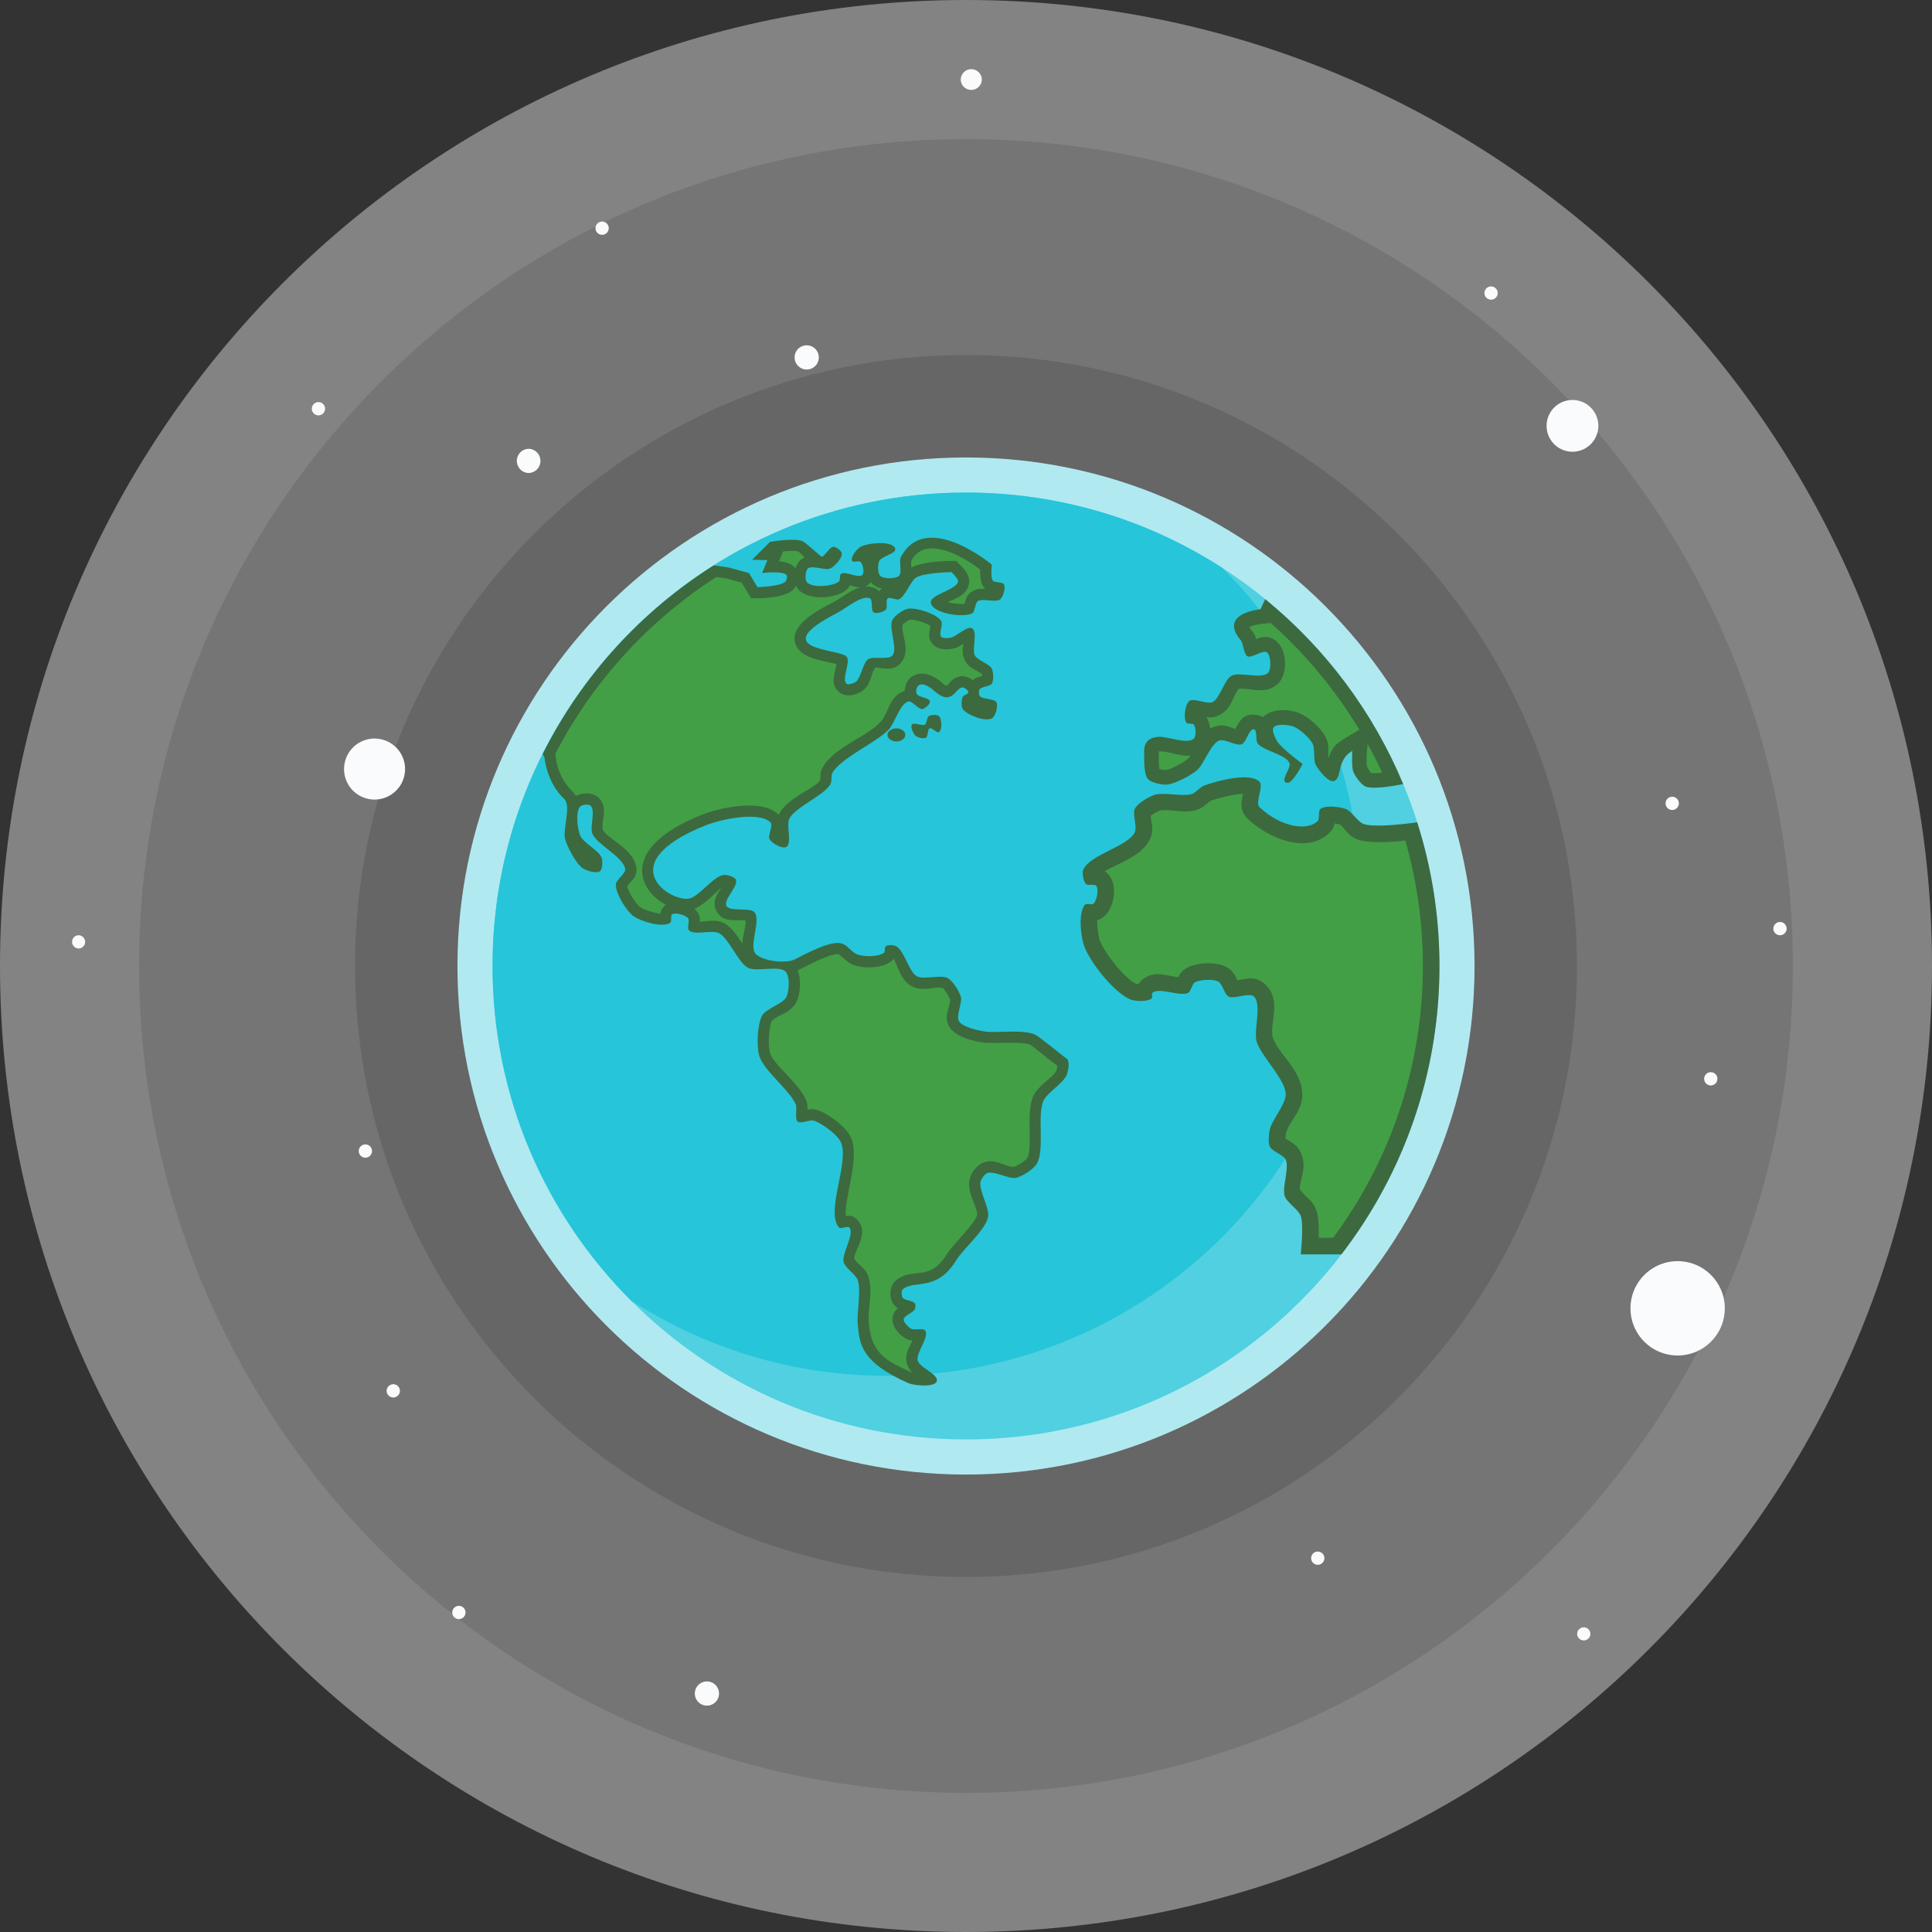 <?xml version="1.0" standalone="no"?><!DOCTYPE svg PUBLIC "-//W3C//DTD SVG 1.1//EN" "http://www.w3.org/Graphics/SVG/1.1/DTD/svg11.dtd"><svg class="icon" width="200px" height="200.00px" viewBox="0 0 1024 1024" version="1.1" xmlns="http://www.w3.org/2000/svg"><rect x="0" y="0" width="1024" height="1024" fill="#333333" stroke="none"/><path d="M512 0c282.772 0 512 229.228 512 512S794.772 1024 512 1024 0 794.772 0 512 229.228 0 512 0z" fill="#838383" /><path d="M73.74 512c0 242.042 196.228 438.26 438.26 438.26 242.054 0 438.26-196.22 438.26-438.26S754.054 73.74 512 73.74C269.968 73.74 73.74 269.96 73.74 512z" fill="#757575" /><path d="M188.17 512c0 178.842 144.992 323.83 323.83 323.83 178.858 0 323.83-144.988 323.83-323.83S690.856 188.17 512 188.17c-178.838 0-323.83 144.986-323.83 323.83z" fill="#666666" /><path d="M781.542 512.004c0 148.862-120.68 269.538-269.546 269.538-148.862 0-269.538-120.674-269.538-269.538s120.674-269.538 269.538-269.538c148.866 0.002 269.546 120.676 269.546 269.538z" fill="#B1E9F1" /><path d="M762.936 512.004c0 138.588-112.35 250.938-250.942 250.938-138.588 0-250.938-112.35-250.938-250.938s112.35-250.938 250.938-250.938c138.592 0.002 250.942 112.352 250.942 250.938z" fill="#50D0E0" /><path d="M334.33 689.212c-45.276-45.392-73.272-108.026-73.272-177.208 0-138.586 112.35-250.938 250.938-250.938 50.1 0 96.764 14.686 135.938 39.98 45.286 45.396 73.286 108.04 73.286 177.222 0 138.588-112.35 250.932-250.942 250.932-50.1 0-96.77-14.69-135.948-39.988z" fill="#26C5D9" /><path d="M299.068 423.494c3.89 3.662-1.016 16.246 0.494 21.372 1.278 4.328 5.694 12.878 9.442 15.402 1.882 1.268 7.114 2.83 8.942 1.494 1.42-1.04 1.534-5.286 0.998-6.958-1.268-3.93-9.896-8.096-11.436-11.926-1.438-3.574-2.602-12.566 0-15.41 0.926-1.012 4.426-1.384 5.47-0.494 2.842 2.428-0.48 11.476 0.99 14.906 2.532 5.9 16.804 12.494 17.394 18.888 0.22 2.332-4.91 5.602-4.97 7.95-0.12 4.836 5.506 14.086 9.442 16.9 4.01 2.858 15.288 6.204 19.384 3.476 0.954-0.638 0.028-3.866 0.998-4.476 1.834-1.156 7.032 0.342 8.444 1.988 1.048 1.234-0.64 5.31 0.494 6.464 2.804 2.844 12.37-0.366 15.902 1.49 5.31 2.786 10.102 15.58 15.402 18.384 4.422 2.336 16.25-1.434 19.884 1.992 2.446 2.298 1.924 10.376 0.498 13.414-1.732 3.688-10.994 6.35-12.92 9.94-2.528 4.72-3.004 16.23-1.49 21.366 2.282 7.748 16.406 18.334 19.38 25.844 0.828 2.094-0.734 7.494 0.99 8.946 1.618 1.362 6.436-1.14 8.452-0.498 4.386 1.384 12.458 7.27 14.414 11.43 4.804 10.234-8.306 36.6-0.998 45.222 0.888 1.044 4.584-1.04 5.47 0 3.014 3.55-4.156 13.876-2.982 18.388 0.756 2.91 6.464 6.602 7.448 9.442 1.916 5.516-0.54 17.54 0 23.354 0.954 10.266 1.466 20.12 26.838 31.31 3.454 1.524 17.064 2.542 14.912-2.484-1.352-3.152-8.984-6.148-9.942-9.442-1.144-3.934 6.28-12.512 3.976-15.906-1.054-1.554-5.818-0.064-7.454-0.99-1.388-0.784-4.1-3.386-3.98-4.97 0.156-2.02 5.154-3.616 5.968-5.466 0.298-0.684 0.404-2.35 0-2.982-0.956-1.498-5.342-1.594-6.458-2.982-0.7-0.87-0.842-3.74 0-4.476 6.052-5.324 17.872 1.648 28.322-15.402 3.714-6.06 15.388-15.914 16.9-22.86 1.026-4.714-5.062-14.184-3.976-18.884 0.32-1.38 2.162-3.954 3.482-4.476 3.624-1.43 11.594 3.336 15.402 2.488 3.226-0.718 9.24-4.614 10.936-7.45 4.29-7.186 0.096-25.646 3.482-33.3 1.888-4.266 10.758-9.556 12.42-13.914 0.75-1.974 1.732-7.242 0-8.452-4-2.786-2.204-1.992-15.406-11.924-5.58-4.196-20.914-1.512-27.828-2.484-3.698-0.522-11.93-2.298-13.914-5.466-1.722-2.744 1.846-9.794 0.99-12.924-0.798-2.922-4.306-8.454-6.954-9.936-3.588-2.006-12.828 1.032-16.406-0.994-4.196-2.372-6.662-13.656-10.932-15.902-1.21-0.638-4.37-0.824-5.46 0-0.724 0.544-0.284 2.922-0.998 3.476-2.938 2.3-11.65 2.306-14.908 0.496-7.092-3.936-4.1-11.936-32.302 2.982-4.664 2.464-17.372 0.962-20.872-2.982-3.628-4.092 2.95-17.62-0.494-21.866-2.414-2.968-13.078-0.114-14.912-3.476-1.768-3.244 6.514-10.556 4.972-13.914-0.718-1.576-4.742-2.694-6.464-2.488-5.402 0.656-12.636 10.994-17.89 12.424-9.566 2.612-42.922-18.28 8.454-38.762 7.97-3.174 28.258-7.596 34.29-1.49 1.572 1.594-1.668 7.038-0.498 8.948 1.278 2.084 6.95 5.388 8.946 3.972 3.06-2.158-0.262-11.594 1.49-14.906 3.336-6.312 18.33-12.182 21.866-18.384 0.75-1.316 0.214-4.668 0.994-5.964 4.838-8.054 23.322-16.076 29.82-22.862 3.148-3.284 6.006-13.844 10.432-14.906 2.052-0.494 5.364 4.284 7.458 3.972 1.388-0.206 4.16-2.578 3.976-3.972-0.266-1.988-6.002-2.222-6.962-3.98-1.14-2.098 0.504-9.442 9.45-1.49 8.948 7.948 10.862-1.178 14.404-1.988 1.044-0.234 3.436 1.42 3.476 2.488 0.036 0.966-2.566 1.604-2.972 2.484-0.688 1.462-0.954 5.154 0 6.458 2.378 3.27 11.824 6.864 15.402 4.972 1.948-1.03 3.46-6.474 2.488-8.448-1.058-2.158-7.594-1.498-8.952-3.476-0.494-0.72-0.47-2.748 0-3.482 0.958-1.498 5.502-1.48 6.464-2.982 1.068-1.672 0.876-6.162 0-7.95-1.246-2.542-7.568-4.484-8.942-6.958-1.758-3.166 1.636-12.584-1.494-14.412-2.69-1.57-8.352 4.49-11.43 4.972-1.234 0.192-4.132 0.426-4.972-0.496-1.416-1.566 1.21-6.71 0-8.446-2.648-3.808-12.796-7.064-17.394-6.464-2.566 0.338-7.256 3.67-8.444 5.964-2.17 4.196 3.07 15.302 0 18.884-2.126 2.478-10.252 0.11-12.92 1.988-2.776 1.95-3.734 9.914-6.464 11.93-1.02 0.75-3.99 1.796-4.97 0.99-2.782-2.282 2.52-11.834 0-14.408-4.15-4.25-43.504-3.28-4.468-23.36 4.104-2.112 12.726-9.446 16.89-7.454 1.74 0.834 0.338 6.458 1.992 7.454 1.416 0.858 5.328-0.284 6.46-1.49 1.036-1.104-0.202-5.034 0.99-5.964 1.182-0.92 4.59 1.098 5.964 0.494 3.326-1.452 5.966-9.356 8.944-11.426 3.93-2.73 18.888-2.982 18.888-2.982s3.698 3.468 3.478 4.972c-0.66 4.55-15.378 6.932-14.408 11.43 1.192 5.506 16.78 7.902 21.862 5.466 1.604-0.77 1.52-5.444 2.978-6.464 2.45-1.714 9.652 0.948 11.934-0.994 1.562-1.324 2.968-6.152 1.984-7.948-0.756-1.38-5.006-0.738-5.964-1.988-1.284-1.682-0.496-8.448-0.496-8.448s-34.872-29.242-48.204-3.976c-1.168 2.208 0.858 8.264-0.994 9.936-1.842 1.668-8.126 1.7-9.936 0-1.448-1.362-1.324-6.134-0.5-7.948 1.1-2.418 9.232-3.918 8.444-6.46-1.358-4.398-14.312-3.156-18.38-0.994-1.924 1.022-5.438 5.512-4.472 7.454 0.5 1.012 3.666-0.284 4.472 0.498 1.26 1.224 2.172 5.654 0.99 6.954-1.92 2.12-9.304-2.414-11.424-0.494-0.762 0.688-0.198 3.33-0.998 3.976-3.29 2.648-13.964 3.542-16.896 0.494-1.296-1.346-1-6.336 0.494-7.454 2.386-1.788 9.262 1.332 11.93 0 2.226-1.114 6.294-5.49 5.964-7.954-0.188-1.402-3.056-3.522-4.472-3.478-1.494 0.046-3.354 2.978-4.468 3.976-2.342 2.094-0.174 2.314-10.84-6.354-3.542-2.878-18.242-0.238-18.242-0.238l-9.478 9.474 8.058 0.238-2.798 6.816s10.674-1.338 12.92 0.994c0.606 0.632 0.106 2.84-0.498 3.482-2.608 2.762-14.908 2.982-14.908 2.982l-4.472-7.458-10.936-2.978-7.67-1.098c-38.614 24.358-70.112 58.928-90.704 99.948l0.972 2.03c-0.004-0.002 1.008 13.008 10.436 21.864z" fill="#3D693E" /><path d="M427.92 588.236c1.474-0.362 2.996-0.594 5.118 0.074 6.002 1.896 15.292 8.824 17.986 14.554 4.93 10.478-3.852 33.374-2.69 41.648 2.214-0.298 4.256-0.17 6.318 2.254 6.02 7.082-1.772 15.516-1.924 20.294 1.746 3.12 5.836 4.728 7.472 9.434 2.736 7.892-0.426 16.956 0.298 24.752 1.476 15.866 8.586 19.93 23.268 26.412-1.302-1.196-2.416-2.694-3.038-4.834-1.438-4.948 1.26-8.8 2.972-12.328-1.104-0.036-2.268-0.27-3.678-1.068-3.51-1.984-7.288-6.374-6.968-10.584 0.212-2.748 1.378-4.242 2.858-5.41a7.838 7.838 0 0 1-2.052-1.842c-2.702-3.348-2.606-9.74 0.696-12.644 8.942-7.866 17.978 0.982 27.18-14.046 3.07-5.002 15.192-16.548 16.144-20.91 0.336-4.402-5.622-11.816-3.94-19.082 0.766-3.306 3.898-7.384 7.074-8.64 6.552-2.594 11.852 2.272 16.296 2.212 1.676-0.376 6.216-3.29 7.136-4.704 3.092-5.186-0.778-23.78 3.148-32.664 2.556-5.786 10.766-10.226 12.304-13.62 0.208-0.54 0.46-1.704 0.55-2.634-4.696-3.426-9.36-7.434-13.986-10.912-2.886-2.176-20.468-0.696-25.096-1.35-5.776-0.816-14.842-2.992-18.1-8.186-3.5-5.584 0.37-10.276 0.298-14.496-0.412-1.512-2.886-5.498-3.84-6.208-4.232-1.2-10.762 2.232-16.726-1.136-5.754-3.252-7.234-10.912-9.374-14.426-0.352 0.514-0.82 1.012-1.462 1.512-4.894 3.812-16.072 3.976-21.422 1.01-2.698-1.498-3.728-3.096-5.886-4.696-2.546-1.882-18.636 6.606-20.776 7.738a12.332 12.332 0 0 1-1.31 0.59c1.988 5.072 1.396 12.378-0.568 16.57-2.95 6.28-10.304 7.032-13.066 10.22-1.772 3.314-2.086 13.3-1.026 16.892 1.924 6.52 15.68 16.432 19.204 25.338 0.758 1.906 0.724 3.446 0.608 4.916z m-34.538-88.134c0.338-4.494 1.992-9.008 1.8-12.16-4.81-0.778-11.824 1.49-15.344-4.96-2.702-4.952 0.124-8.75 2.416-12.264-3.628 2.654-8.898 8.998-14.256 10.912 0.436 0.358 0.824 0.734 1.164 1.128 1.804 2.112 1.856 3.876 1.698 5.784 3.72-0.064 8.462-1.584 12.952 0.774 3.856 2.028 6.962 6.654 9.57 10.786z m-40.324-20.486c-14.94-7.738-24.84-30.286 18.856-47.7 10.048-4.004 32.24-8.718 40.696-0.156 0.044 0.05 0.092 0.094 0.132 0.142 0.11-0.242 0.226-0.49 0.358-0.734 4.472-8.47 18.958-13.298 21.584-17.632 0.47-2.612-0.208-4.27 1.434-7 6.478-10.78 22.598-15.53 30.62-23.91 4.042-4.22 4.668-14.064 12.796-16.428-0.096-7.486 8.842-13.982 19.764-4.28 0.426 0.382 1.544 1.306 2.272 1.64 2.126-1.416 2.636-3.996 6.886-4.966 2.368-0.546 5.058 0.296 7.152 1.896 1.498-1.362 3.144-1.622 4.938-2.144 0.032-0.454 0.084-0.796 0.216-0.71-2.656-2.64-6.716-2.832-9.198-7.304-1.792-3.22-1.362-6.308-0.994-9.158-1.63 1.154-3.43 2.318-5.836 2.694-3.472 0.544-7.742 0.426-10.276-2.368-3.152-3.472-1.74-6.446-1.31-9.758-2.566-1.742-8.736-3.546-10.78-3.284-1.036 0.27-3.578 2.08-3.958 2.46-1.068 5.154 4.708 13.844-0.916 20.394-4.462 5.2-10.226 2.228-13.578 2.598-2.516 3.27-1.98 8.69-6.784 12.226-3.276 2.416-8.87 3.57-12.228 0.816-5.414-4.436-2.168-10.266-1.552-14.958-2.214-0.632-5.488-1.222-6.982-1.58-5.474-1.296-12.956-3.304-14.834-9.382-3.128-10.138 13.03-18.146 19.942-21.7 4.278-2.2 9.318-6.588 14.564-8.032-1.896 0.022-3.798-0.6-5.65-1.086-0.352 0.898-0.948 1.746-2.006 2.602-5.63 4.522-19.632 5.434-24.868-0.01a7.88 7.88 0 0 1-1.558-2.41 8.21 8.21 0 0 1-1.3 1.87c-3.756 3.98-13.836 4.836-19.218 4.836h-3.354l-4.97-8.286-8.282-2.264-5.136-0.734c-36.154 23.246-65.7 55.672-85.434 93.862l0.168 0.352 0.096 1.06c0.578 6.354 3.968 13.744 8.6 18.094 0.888 0.834 1.57 1.74 2.09 2.698 3.508-1.896 8.754-1.854 11.608 0.582 6.002 5.114 1.772 12.352 2.594 17.08 2.232 5.158 16.896 10.378 17.848 20.67 0.462 4.948-2.772 6.584-4.86 9.488 0.664 3.234 4.798 9.612 6.872 11.092 1.732 1.232 7.306 3.178 10.776 3.422 0.252-1.746 0.898-3.276 3-4.6z m105.382-168.75a9.92 9.92 0 0 1 5.18 0.94c0.97 0.462 1.704 0.99 2.264 1.566a8.616 8.616 0 0 1 1.674-1.38c-2.008-0.458-3.808-1.272-5.072-2.46a7.374 7.374 0 0 1-0.87-0.99l-0.134 0.15c-0.998 1.1-2.014 1.782-3.042 2.174z m24.592-10.108c5.13-2.702 15.902-3.446 21.274-3.446h2.452l1.626 1.626c2.68 2.542 5.832 6.158 5.258 10.116-0.906 6.222-6.784 7.998-11.32 10.074 2.86 0.774 6.638 1.186 8.926 0.948 0.668-2.322 0.82-4.366 3.574-6.29 2.662-1.864 5.094-1.838 7.434-1.582a9.042 9.042 0 0 1-0.792-0.912c-1.698-2.222-2.084-6.032-1.96-9.396-10.014-7.646-29.21-18.26-36.49-4.714-0.156 1.19-0.078 2.386 0.018 3.576z m-61.392 0.49c0.6-1.946 1.636-3.66 3.082-4.742 0.61-0.458 1.21-0.812 1.8-1.076-1.122-1.064-2.24-2.144-3.372-3.084-1.366-0.536-4.874-0.394-8.122-0.082l-2.154 5.24c3.258 0.284 6.34 1.136 8.236 3.116 0.194 0.202 0.368 0.408 0.53 0.628z" fill="#429F46" /><path d="M475.102 386.038c-2.6 0-4.714 1.558-4.714 3.476 0 1.92 2.112 3.478 4.714 3.478 2.612 0 4.724-1.558 4.724-3.478 0-1.918-2.112-3.476-4.724-3.476zM490.266 384.05c-1.456 0.948-5.936-1.41-6.954 0-0.92 1.28 0.796 4.934 1.984 5.966 1.048 0.912 4.25 1.664 5.466 0.994 1.172-0.652 0.76-4.444 1.988-4.972 1.232-0.528 3.858 2.74 4.966 1.988 1.756-1.186 1.498-6.954 0-8.452-0.962-0.966-4.32-0.742-5.466 0-1.026 0.67-0.958 3.812-1.984 4.476zM657.61 339.324c1.476 1.744 1.53 7.26 3.482 8.446 2.268 1.38 8.352-3.628 10.432-1.982 2.148 1.694 2.45 9.006 0.504 10.93-3.458 3.414-15.154-0.898-19.388 1.494-3.724 2.098-6.098 12.032-9.936 13.91-2.79 1.37-10.048-2.496-12.424-0.494-2.204 1.854-3.106 9.048-1.49 11.424 0.572 0.848 3.34 0.192 3.972 0.998 1.146 1.47 1.348 6.176 0 7.454-3.344 3.17-13.784-1.174-18.384-0.994-2.814 0.11-8.182 0.98-7.954 7.948 0.118 3.638-0.376 11.65 1.988 14.414 1.69 1.974 7.35 3.174 9.936 2.982 4.38-0.32 12.502-4.682 15.906-7.454 3.856-3.134 7.316-14.05 11.924-15.902 2.808-1.126 9.104 3.062 11.93 1.988 2.396-0.908 3.918-8.282 6.454-7.954 1.916 0.248 0.842 5.91 1.996 7.458 2.964 3.98 15.022 5.836 16.892 10.436 0.962 2.372-3.802 7.742-2.484 9.936 0.262 0.436 1.502 0.668 1.984 0.494 2.928-1.036 7.458-9.936 7.458-9.936s-11.068-8.108-13.422-11.928c-1.012-1.64-3.124-5.898-1.984-7.454 1.544-2.106 7.976-1.378 10.436-0.494 3.312 1.188 8.988 6.234 10.436 9.442 1.13 2.516 0.168 8.512 1.494 10.93 1.566 2.86 6.996 9.856 9.936 8.448 4.17-1.992 0.994-10.93 9.44-15.902 0 0-0.476 8.376 0.496 10.932 0.912 2.396 4.118 6.928 6.464 7.954 4.59 2.006 19.996-1.274 19.996-1.274-16.016-38.446-41.314-72.04-73.108-98.006l-2.55 5.36c0.004-0.002-22.536 2.076-10.432 16.396z" fill="#3D693E" /><path d="M654.696 386.35c2.272-4 4.228-8.346 10.862-7.486 1.63 0.21 2.9 0.66 3.894 1.278 4.324-4.642 13.052-4.362 18.6-2.374 5.314 1.906 12.552 8.394 14.876 13.542 1.956 4.344 0.684 7.454 1.228 10.39l0.068 0.124c1.132-3.852 2.556-6.968 8.6-10.522l7.668-4.518a244.272 244.272 0 0 0-47.232-56.798l-0.122 0.266-4.368 0.38c-1.366 0.134-4.892 0.854-6.642 1.792 0.422 0.71 1.068 1.53 1.388 1.906a10.56 10.56 0 0 1 2.292 4.43c3.28-1.278 6.514-2.19 10.51 0.962 5.846 4.618 6.418 17.288 1.144 22.494-6.624 6.542-14.746 2.108-20.936 2.896-3.312 4.106-3.642 10.634-10.418 13.954-2.596 1.268-4.708 1.334-6.692 1.016 1.09 1.722 1.754 3.904 1.97 6.168 0.596-0.344 1.228-0.656 1.916-0.93 4.862-1.958 7.858-0.088 11.394 1.03z m70.18 8.022l-0.408 4.072c-0.114 1.924-0.292 6.244 0.006 7.706 0.37 0.936 2.02 3.268 2 3.486 1.178 0.288 3.538 0.174 6.116-0.11a241.628 241.628 0 0 0-7.714-15.154z m-93.874 6.074c-5.558 0.604-11.354-2.264-16.314-2.208a6.894 6.894 0 0 0-0.532 0.036c0.056 1.93-0.106 6.79 0.334 9.274 1.09 0.342 2.626 0.618 3.286 0.594 2.63-0.196 9.53-4.054 11.54-5.684 0.624-0.59 1.178-1.27 1.686-2.012z" fill="#429F46" /><path d="M751.128 435.828s-21.702 3.23-28.412 0.902c-2.918-1.016-6.548-6.894-9.446-7.954-3.148-1.148-10.79-2.09-13.416 0-1.296 1.032-0.278 5.332-1.494 6.46-5.796 5.406-19.552 3.1-30.814-7.454-2.446-2.296 2.35-11.022 0-13.418-5.14-5.246-22.39-0.444-29.32 1.988-1.856 0.652-4.59 3.864-6.454 4.476-4.728 1.544-15.168-1.086-19.882 0.49-3.042 1.016-9.104 4.54-10.432 7.458-1.288 2.826 1.41 9.658 0 12.424-3.836 7.528-24.268 12.004-27.336 19.878-0.696 1.768 0.138 6.122 1.494 7.454 0.994 0.97 4.66-0.142 5.466 0.994 1.384 1.952 0.234 7.794-1.494 9.442-0.816 0.778-3.712-0.33-4.472 0.5-3.692 4.03-2.336 16.716-0.494 21.862 3.144 8.79 15.778 24.614 24.35 28.326 2.624 1.136 9.286 1.396 11.43-0.494 0.568-0.5-0.084-2.492 0.494-2.982 3.604-3.052 14.748 2.272 18.888 0 1.42-0.78 2.066-4.66 3.476-5.466 2.694-1.554 9.644-1.892 12.42-0.5 2.158 1.082 3.336 6.83 5.472 7.954 2.968 1.562 10.972-2.294 13.414 0 4.352 4.092-0.18 18.118 1.494 23.85 2.232 7.632 15.068 19.888 15.406 27.832 0.214 5.168-7.372 13.826-8.448 18.884-0.466 2.186-0.958 6.928 0 8.946 1.168 2.48 7.312 4.468 8.448 6.96 2.012 4.406-2.062 14.792-0.494 19.384 1.076 3.174 7.326 7.27 8.444 10.432 1.698 4.8 0 20.372 0 20.372h21.558c32.56-42.322 51.966-95.296 51.966-152.822a250.96 250.96 0 0 0-11.812-76.178z" fill="#3D693E" /><path d="M581.566 487.672c-0.142 3.574 0.622 8.728 1.328 10.702 2.288 6.396 13.294 20.502 19.356 23.136 0.244 0.078 0.606 0.138 1.028 0.18 0.48-0.774 1.114-1.512 1.946-2.218 6.674-5.644 13.194-2.098 19.264-1.53 0.912-1.85 1.88-3.398 4.39-4.842 5.268-3.038 15.292-3.476 20.74-0.746 3.912 1.956 4.81 4.426 6.194 7.206 4.952-0.692 9.616-2.634 14.766 2.204 8.902 8.356 2.372 19.946 3.918 27.784 2.57 8.802 15.208 17.206 15.75 29.92 0.404 9.46-6.844 14.464-8.632 21.092-0.138 0.654-0.302 1.842-0.352 2.876 3.088 2.13 6.084 2.914 8.2 7.558 3.656 8.022-0.842 14.418-0.508 19.438 2.634 3.976 6.702 5.332 8.74 11.088 1.232 3.476 1.406 9.148 1.2 14.518h7.706c30.98-41.764 47.554-91.932 47.554-144.04 0-22.508-3.116-44.868-9.276-66.482-8.562 0.926-19.476 1.438-25.032-0.49-5.594-1.934-6.666-5.664-9.598-8-0.586-0.214-1.718-0.436-2.892-0.572-0.352 1.776-1.094 3.43-3 5.208-12.25 11.416-32.53 2.17-42.82-7.478-4.82-4.516-3.632-8.938-2.702-13.464-5.42 0.188-14.436 2.758-16.818 3.518-2.768 1.81-3.848 3.738-7.504 4.934-7.216 2.358-14.706-0.696-19.834 0.476-1.062 0.358-3.39 1.63-4.774 2.698 0.234 4.306 2.048 7.618-0.614 12.836-4.558 8.938-17.184 12.59-23.758 16.58 0.948 0.6 1.846 1.452 2.712 2.666 3.98 5.612 2.304 16.212-2.58 20.886-1.382 1.324-2.71 2.016-4.098 2.358z" fill="#429F46" /><path d="M427.572 183.024a6.414 6.414 0 1 1 0 12.828 6.414 6.414 0 0 1 0-12.828z m207.7-34.44l0 0z m-120.478-111.92a5.59 5.59 0 0 1 5.59 5.584 5.59 5.59 0 0 1-11.174 0 5.588 5.588 0 0 1 5.584-5.584z m324.64 825.856c1.938 0 3.514 1.57 3.514 3.508a3.512 3.512 0 0 1-7.022 0c0-1.938 1.57-3.508 3.508-3.508z m-596.216-11.38a3.51 3.51 0 1 1 0 7.02 3.51 3.51 0 0 1 0-7.02z m373.56 127.528l0 0z m326.66-489.992c1.938 0 3.508 1.572 3.508 3.51a3.51 3.51 0 1 1-3.508-3.51z m-57.21-66.39a3.512 3.512 0 1 1-0.006 7.022 3.512 3.512 0 0 1 0.006-7.022z m20.524 146c1.938 0 3.508 1.57 3.508 3.514a3.508 3.508 0 1 1-7.018 0c0-1.944 1.572-3.514 3.51-3.514zM698.442 822.36a3.508 3.508 0 1 1 0 7.016 3.508 3.508 0 0 1 0-7.016zM168.782 213.128a3.51 3.51 0 1 1-3.508 3.51c0-1.938 1.57-3.51 3.508-3.51z m150.356-95.696a3.512 3.512 0 1 1-3.514 3.51 3.512 3.512 0 0 1 3.514-3.51zM41.608 495.7a3.512 3.512 0 0 1 0 7.024 3.514 3.514 0 0 1 0-7.024z m152.054 110.87a3.512 3.512 0 0 1 0 7.024 3.512 3.512 0 0 1 0-7.024z m14.79 127.102c1.938 0 3.508 1.572 3.508 3.514a3.508 3.508 0 1 1-7.022 0c0-1.942 1.574-3.514 3.514-3.514zM790.306 151.814a3.508 3.508 0 1 1 0.002 7.018 3.508 3.508 0 0 1-0.002-7.018z m42.968 60.188a13.712 13.712 0 1 1 0 27.422 13.712 13.712 0 0 1 0-27.422zM374.686 891.194a6.412 6.412 0 1 1 0.002 12.826 6.412 6.412 0 0 1-0.002-12.826z m514.496-222.746c13.802 0 24.992 11.192 24.992 24.992 0 13.802-11.188 24.996-24.992 24.996-13.802 0-24.99-11.192-24.99-24.996 0-13.798 11.188-24.992 24.99-24.992z m-690.658-277a16.166 16.166 0 1 1 0 32.334 16.166 16.166 0 0 1 0-32.334z m81.666-153.576a6.418 6.418 0 0 1 0 12.832 6.418 6.418 0 0 1 0-12.832z" fill="#FAFBFC" /></svg>